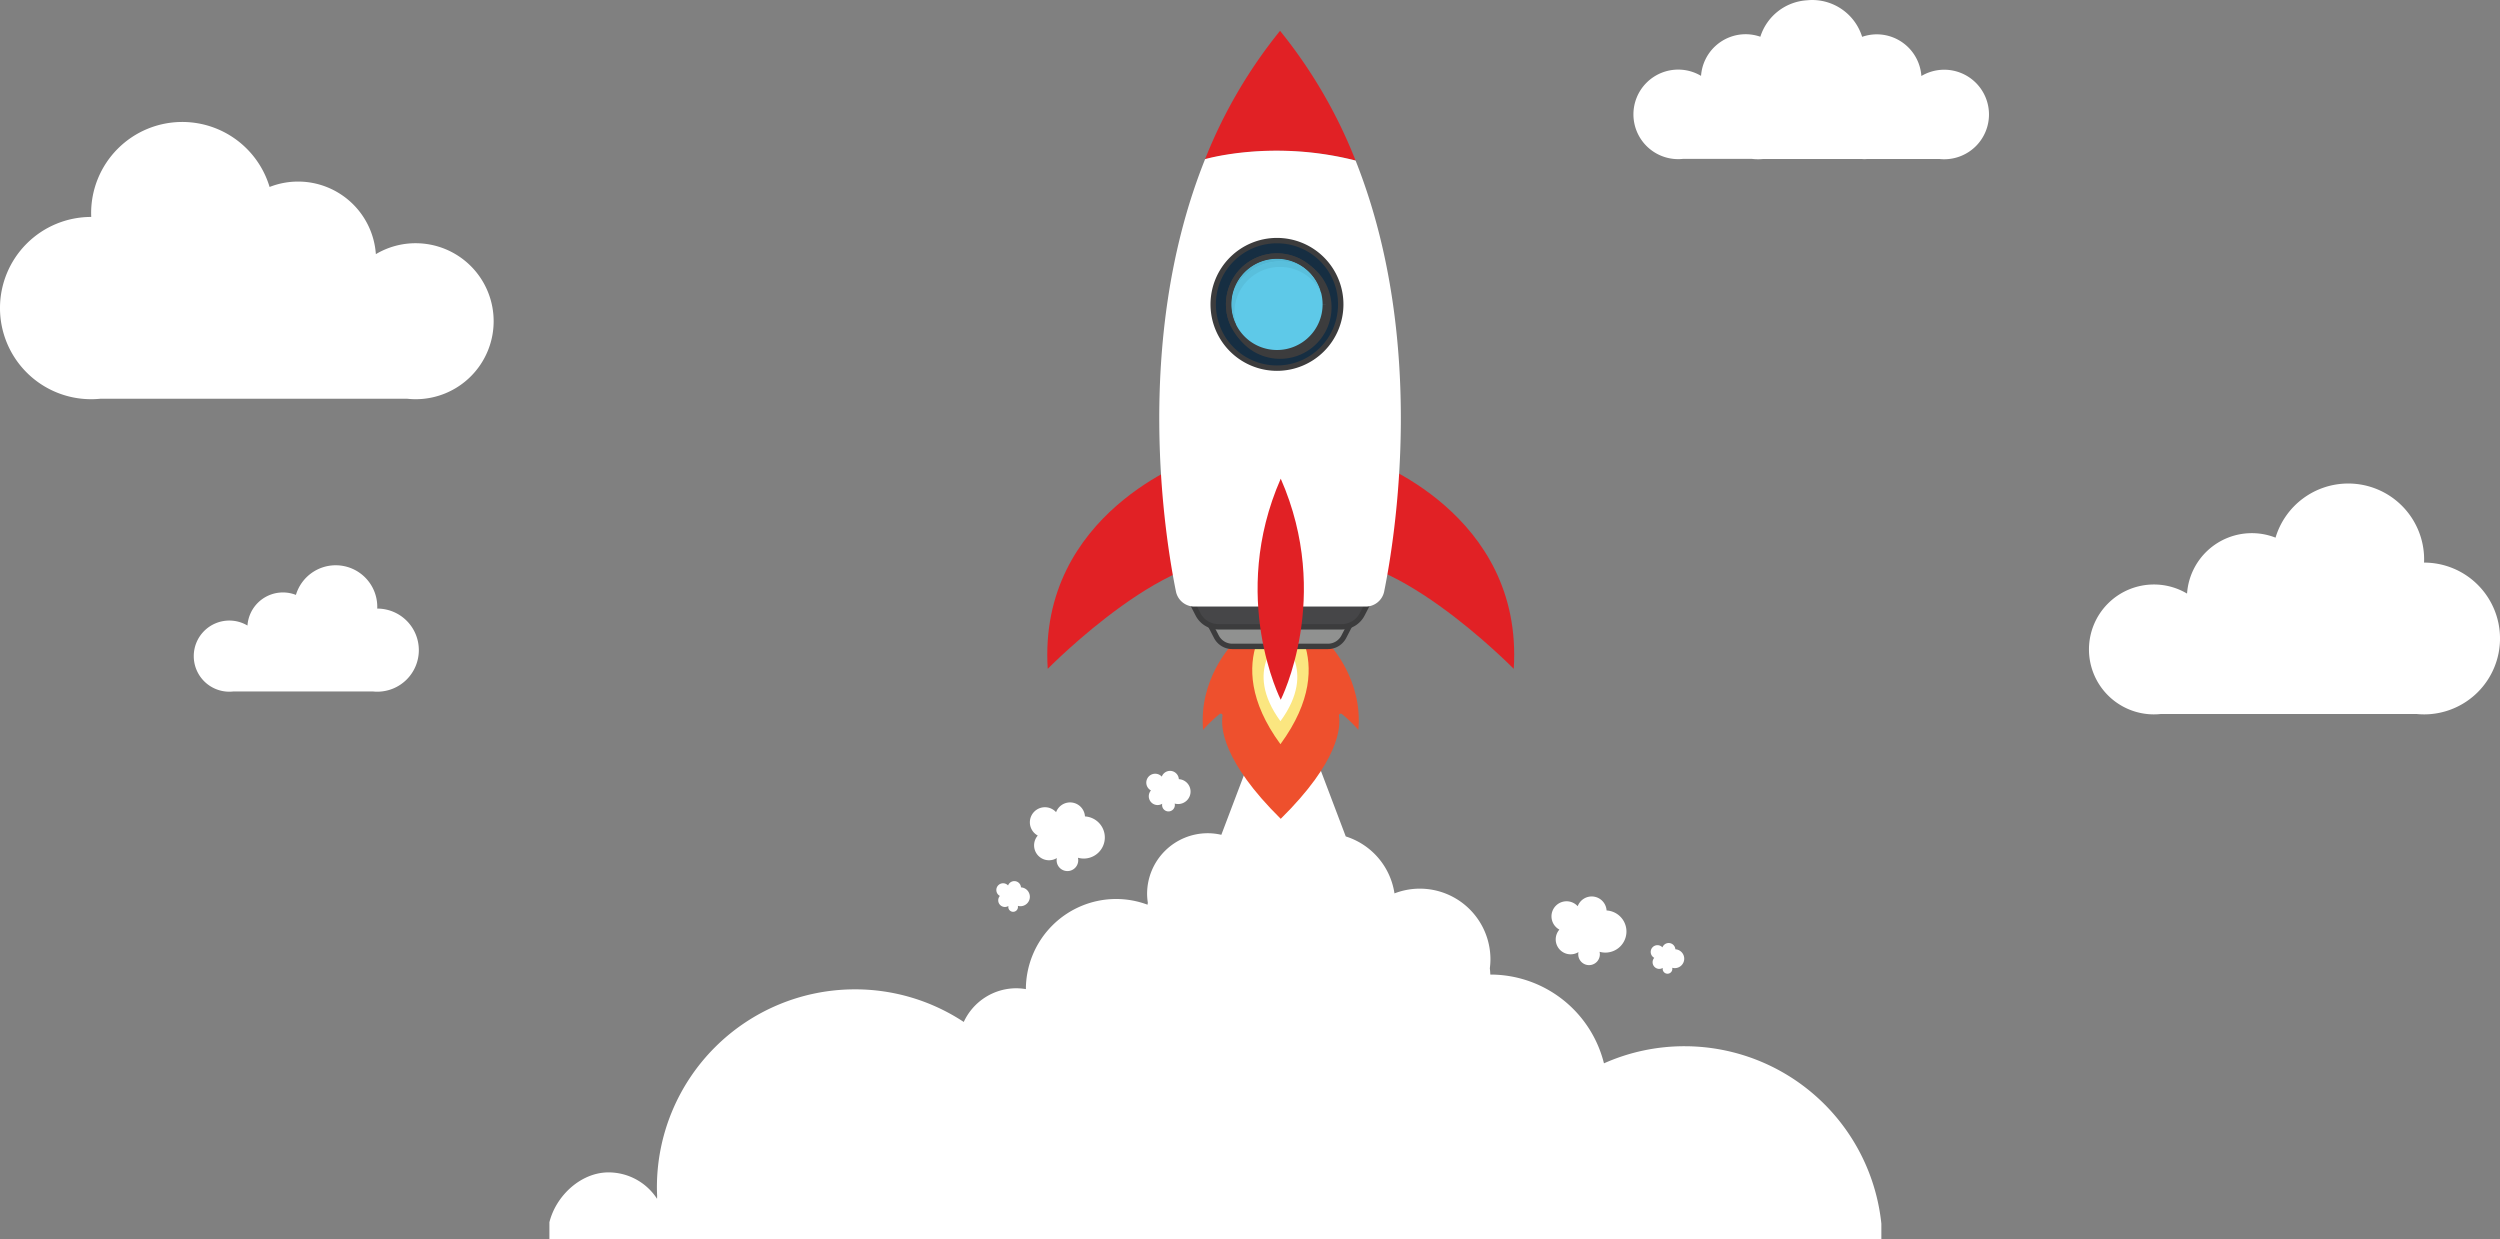 <svg xmlns="http://www.w3.org/2000/svg" xmlns:xlink="http://www.w3.org/1999/xlink" width="1233.148" height="611.361" viewBox="0 0 1233.148 611.361"><rect x="0" y="0" width="1233.148" height="611.361" fill="#808080" stroke="none"/><defs><clipPath id="a"><rect width="657" height="244" transform="translate(682.508 377.553)" fill="none"/></clipPath><clipPath id="b"><path d="M562.3-472.571H513.383s-16.041,16.807-13.833,41.54a68.106,68.106,0,0,1,8.139-7.8.907.907,0,0,1,1.433.876c-.867,5.587-.123,22.345,28.72,50.819,28.844-28.473,29.585-45.232,28.72-50.819a.907.907,0,0,1,1.433-.876,68.165,68.165,0,0,1,8.14,7.8c2.207-24.733-13.833-41.54-13.833-41.54Z"/></clipPath><linearGradient id="c" x1="-6.485" y1="5.531" x2="-6.483" y2="5.531" gradientUnits="objectBoundingBox"><stop offset="0" stop-color="#f5b655"/><stop offset="0.006" stop-color="#f5b655"/><stop offset="1" stop-color="#ee502d"/></linearGradient></defs><g transform="translate(-321 -1420.639)"><g transform="translate(-90.508 1410.447)" clip-path="url(#a)"><path d="M386.7-175.539l-389.217.346v334.4H1478.138V-172.513H1042.681a97.658,97.658,0,0,0-97.575-93.846,97.286,97.286,0,0,0-39.709,8.441,57.739,57.739,0,0,0-55.993-43.79l-.065,0c-.037-1.044-.11-2.078-.238-3.1a33.976,33.976,0,0,0,.3-4.42,34.857,34.857,0,0,0-34.856-34.858,34.719,34.719,0,0,0-12.481,2.341,34.864,34.864,0,0,0-24.032-28.1L761-414.8H733.394l-16.732,44.155a29.8,29.8,0,0,0-6.693-.779A29.923,29.923,0,0,0,680.045-341.5a29,29,0,0,0,.365,4.356c-.05.324-.111.645-.149.972a44.315,44.315,0,0,0-15.448-2.812,44.56,44.56,0,0,0-44.558,44.455,28.757,28.757,0,0,0-4.709-.418,28.572,28.572,0,0,0-25.937,16.614,97.192,97.192,0,0,0-53.682-16.086,97.674,97.674,0,0,0-97.673,97.671c0,1.431.05,2.851.116,4.264-.022.464-.02.934-.037,1.4a28.532,28.532,0,0,0-23.961-13.045c-15.789,0-29.99,15.564-29.99,31.355" transform="translate(297.28 792.613)" fill="#fff"/></g><g transform="translate(414.896 2211.664)"><path d="M698.565-341.927a7.354,7.354,0,0,0-7.341-6.909,7.361,7.361,0,0,0-6.905,4.813,7.41,7.41,0,0,0-5.5-2.437,7.433,7.433,0,0,0-7.432,7.433,7.432,7.432,0,0,0,3.9,6.539,7.321,7.321,0,0,0-1.811,4.831,7.354,7.354,0,0,0,7.356,7.356,7.309,7.309,0,0,0,3.833-1.077l.031.019a5.319,5.319,0,0,0-.107,1.059,5.331,5.331,0,0,0,5.331,5.331,5.33,5.33,0,0,0,5.329-5.331,5.278,5.278,0,0,0-.155-1.248,10.406,10.406,0,0,0,2.871.4,10.4,10.4,0,0,0,10.4-10.4,10.4,10.4,0,0,0-9.792-10.381" fill="#fff"/><path d="M441.274-388.316a7.355,7.355,0,0,0-7.341-6.909,7.359,7.359,0,0,0-6.905,4.813,7.416,7.416,0,0,0-5.5-2.439,7.432,7.432,0,0,0-7.432,7.435,7.43,7.43,0,0,0,3.895,6.537,7.329,7.329,0,0,0-1.811,4.832,7.355,7.355,0,0,0,7.356,7.355,7.325,7.325,0,0,0,3.835-1.076l.029.017a5.319,5.319,0,0,0-.107,1.059,5.332,5.332,0,0,0,5.329,5.332,5.332,5.332,0,0,0,5.331-5.332,5.348,5.348,0,0,0-.153-1.248,10.4,10.4,0,0,0,2.869.405,10.4,10.4,0,0,0,10.4-10.4,10.4,10.4,0,0,0-9.791-10.38" fill="#fff"/><path d="M732.488-322.781a3.289,3.289,0,0,0-3.283-3.089,3.29,3.29,0,0,0-3.087,2.152,3.316,3.316,0,0,0-2.463-1.089,3.323,3.323,0,0,0-3.323,3.324,3.32,3.32,0,0,0,1.743,2.923,3.278,3.278,0,0,0-.811,2.16,3.289,3.289,0,0,0,3.289,3.289,3.275,3.275,0,0,0,1.715-.481l.013.008a2.31,2.31,0,0,0-.047.473,2.384,2.384,0,0,0,2.383,2.384A2.384,2.384,0,0,0,731-313.111a2.32,2.32,0,0,0-.069-.557,4.688,4.688,0,0,0,1.284.18,4.65,4.65,0,0,0,4.649-4.649,4.65,4.65,0,0,0-4.377-4.643" fill="#fff"/><path d="M487.576-406.7a4.344,4.344,0,0,0-4.335-4.081,4.348,4.348,0,0,0-4.079,2.844,4.373,4.373,0,0,0-3.249-1.44,4.388,4.388,0,0,0-4.389,4.389,4.383,4.383,0,0,0,2.3,3.86,4.337,4.337,0,0,0-1.071,2.855,4.345,4.345,0,0,0,4.345,4.344,4.318,4.318,0,0,0,2.264-.637l.017.011a3.13,3.13,0,0,0-.063.627,3.148,3.148,0,0,0,3.148,3.147,3.147,3.147,0,0,0,3.147-3.147,3.131,3.131,0,0,0-.089-.737,6.166,6.166,0,0,0,1.695.239,6.142,6.142,0,0,0,6.141-6.143,6.14,6.14,0,0,0-5.783-6.129" fill="#fff"/><path d="M409.712-353.318a3.289,3.289,0,0,0-3.283-3.089,3.29,3.29,0,0,0-3.088,2.153,3.313,3.313,0,0,0-2.46-1.091,3.323,3.323,0,0,0-3.324,3.323A3.323,3.323,0,0,0,399.3-349.1a3.27,3.27,0,0,0-.811,2.16,3.29,3.29,0,0,0,3.289,3.289,3.276,3.276,0,0,0,1.715-.483l.013.008a2.32,2.32,0,0,0-.048.475,2.384,2.384,0,0,0,2.384,2.383,2.383,2.383,0,0,0,2.383-2.383,2.4,2.4,0,0,0-.068-.559,4.623,4.623,0,0,0,1.283.18,4.65,4.65,0,0,0,4.651-4.651,4.651,4.651,0,0,0-4.379-4.641" fill="#fff"/><path d="M111.132-671.052A38.281,38.281,0,0,0,91.5-665.664a38.464,38.464,0,0,0-38.367-35.8A38.352,38.352,0,0,0,39.083-698.8a44.967,44.967,0,0,0-43.07-32.064,44.954,44.954,0,0,0-44.954,44.955c0,.636.021,1.265.047,1.893h-.047A44.955,44.955,0,0,0-93.9-639.068a44.955,44.955,0,0,0,44.955,44.955,45.413,45.413,0,0,0,4.591-.232H106.939a38.532,38.532,0,0,0,4.193.232A38.469,38.469,0,0,0,149.6-632.582a38.469,38.469,0,0,0-38.469-38.469" fill="#fff"/><path d="M968.538-502.717a31.878,31.878,0,0,1,16.348,4.487,32.025,32.025,0,0,1,31.945-29.808,31.935,31.935,0,0,1,11.7,2.213,37.445,37.445,0,0,1,35.863-26.7,37.431,37.431,0,0,1,37.431,37.432c0,.528-.019,1.053-.04,1.576h.04a37.432,37.432,0,0,1,37.431,37.432,37.432,37.432,0,0,1-37.431,37.432,37.7,37.7,0,0,1-3.823-.195H972.03a32.147,32.147,0,0,1-3.492.195,32.032,32.032,0,0,1-32.031-32.032,32.032,32.032,0,0,1,32.031-32.032" fill="#fff"/><path d="M19.218-484.927a17.471,17.471,0,0,1,8.951,2.456,17.536,17.536,0,0,1,17.492-16.321,17.47,17.47,0,0,1,6.405,1.212A20.5,20.5,0,0,1,71.7-512.2,20.5,20.5,0,0,1,92.2-491.7c0,.288-.01.576-.022.863H92.2a20.5,20.5,0,0,1,20.5,20.495,20.5,20.5,0,0,1-20.5,20.5,20.882,20.882,0,0,1-2.093-.105H21.13a17.748,17.748,0,0,1-1.912.105A17.538,17.538,0,0,1,1.679-467.388a17.538,17.538,0,0,1,17.539-17.539" fill="#fff"/><path d="M865.113-756.63a21.982,21.982,0,0,0-11.269,3.092,22.079,22.079,0,0,0-22.024-20.549,21.958,21.958,0,0,0-7.2,1.231,25.814,25.814,0,0,0-24.653-18.168c-.872,0-1.728.057-2.576.141a25.8,25.8,0,0,0-22.979,17.98,21.984,21.984,0,0,0-7.232-1.241A22.078,22.078,0,0,0,745.161-753.6a21.974,21.974,0,0,0-11.269-3.093,22.082,22.082,0,0,0-22.083,22.081,22.083,22.083,0,0,0,22.083,22.083,22.4,22.4,0,0,0,2.407-.133h33.915a25.87,25.87,0,0,0,3.017.191q1.334,0,2.635-.132h48.424c.495.028.984.075,1.485.075s.989-.047,1.484-.075H862.7a22.462,22.462,0,0,0,2.408.132,22.081,22.081,0,0,0,22.081-22.081,22.081,22.081,0,0,0-22.081-22.081" fill="#fff"/><g clip-path="url(#b)"><path d="M562.3-472.571H513.383s-16.041,16.807-13.833,41.54a68.106,68.106,0,0,1,8.139-7.8.907.907,0,0,1,1.433.876c-.867,5.587-.123,22.345,28.72,50.819,28.844-28.473,29.585-45.232,28.72-50.819a.907.907,0,0,1,1.433-.876,68.165,68.165,0,0,1,8.14,7.8c2.207-24.733-13.833-41.54-13.833-41.54" fill="url(#c)"/></g><path d="M537.7-491.637v.015s-31.324,24.863,0,67.684v-.015c31.325-42.823,0-67.684,0-67.684" fill="#fbe680"/><path d="M537.7-475.744v.008s-18.72,14.859,0,40.451v-.009c18.72-25.592,0-40.449,0-40.449" fill="#fff"/><path d="M502.553-483.8l3.556,6.863a8.808,8.808,0,0,0,7.821,4.755h47.192a8.81,8.81,0,0,0,7.821-4.755L572.5-483.8H502.553" fill="#909190"/><path d="M502.553-483.8l-1.184.613,3.556,6.863a10.142,10.142,0,0,0,9.005,5.475h47.192a10.143,10.143,0,0,0,9.005-5.475l4.564-8.809H500.36l1.009,1.947,1.184-.613v1.333h67.753l-2.547,4.916a7.477,7.477,0,0,1-6.637,4.035H513.931a7.478,7.478,0,0,1-6.639-4.035l-3.556-6.863-1.183.613v0" fill="#3c3c3d"/><path d="M492.473-496.807l4.581,8.836a11.345,11.345,0,0,0,10.076,6.127h60.791A11.345,11.345,0,0,0,578-487.971l4.583-8.836H492.474" fill="#464648"/><path d="M492.473-496.807l-1.183.613,4.58,8.837a12.68,12.68,0,0,0,11.26,6.845h60.791a12.681,12.681,0,0,0,11.26-6.845l5.591-10.784h-94.49l1.009,1.947,1.183-.613v1.333h87.913l-3.573,6.889a10.011,10.011,0,0,1-8.892,5.407H507.131a10.013,10.013,0,0,1-8.892-5.407l-4.581-8.837-1.184.615v0" fill="#3c3c3d"/><path d="M580.975-564.511s76.677,26.337,71.8,103.394c0,0-64.556-65.77-99.694-51.7l27.895-51.7" fill="#e12125"/><path d="M494.708-564.511s-76.677,26.337-71.8,103.394c0,0,64.557-65.77,99.694-51.7l-27.895-51.7" fill="#e12125"/><path d="M574.761-711.828a242.417,242.417,0,0,0-37.248-63.981l-.012.088-.012-.088a242.129,242.129,0,0,0-36.968,63.292,157.7,157.7,0,0,1,74.24.689" fill="#e12125"/><path d="M575.779-709.212l.009,0-1.027-2.619c-41.017-10.527-74.24-.689-74.24-.689l-1.3,3.308h.007c-33.9,87.771-18.529,183.048-13.079,209.946a9.294,9.294,0,0,0,9.119,7.436h84.472a9.3,9.3,0,0,0,9.119-7.436c5.449-26.9,20.821-122.178-13.077-209.947" fill="#fff"/><path d="M567.431-640.89A31.45,31.45,0,0,1,535.98-609.44a31.451,31.451,0,0,1-31.451-31.451,31.451,31.451,0,0,1,31.451-31.451,31.45,31.45,0,0,1,31.451,31.451" fill="#162e42"/><path d="M567.431-640.89H566.1a30.009,30.009,0,0,1-8.821,21.3,30.018,30.018,0,0,1-21.3,8.821,30.022,30.022,0,0,1-21.3-8.821,30.02,30.02,0,0,1-8.821-21.3,30.02,30.02,0,0,1,8.821-21.3,30.012,30.012,0,0,1,21.3-8.821,30.007,30.007,0,0,1,21.3,8.821,30.015,30.015,0,0,1,8.821,21.3h2.667a32.783,32.783,0,0,0-32.784-32.784A32.784,32.784,0,0,0,503.2-640.89a32.785,32.785,0,0,0,32.784,32.784,32.784,32.784,0,0,0,32.784-32.784h-1.333" fill="#3c3c3d"/><path d="M561.568-639.426A24.066,24.066,0,0,1,537.5-615.361a24.066,24.066,0,0,1-24.065-24.065A24.065,24.065,0,0,1,537.5-663.492a24.065,24.065,0,0,1,24.065,24.065" fill="#767779"/><path d="M561.568-639.426h-1.333a22.655,22.655,0,0,1-6.659,16.073,22.655,22.655,0,0,1-16.073,6.659,22.655,22.655,0,0,1-16.075-6.659,22.648,22.648,0,0,1-6.657-16.073,22.654,22.654,0,0,1,6.657-16.075,22.654,22.654,0,0,1,16.075-6.657,22.648,22.648,0,0,1,16.073,6.657,22.66,22.66,0,0,1,6.659,16.075H562.9a25.4,25.4,0,0,0-25.4-25.4,25.4,25.4,0,0,0-25.4,25.4,25.4,25.4,0,0,0,25.4,25.4,25.4,25.4,0,0,0,25.4-25.4h-1.333" fill="#3c3c3d"/><path d="M559.819-640.89a23.838,23.838,0,0,1-23.839,23.837,23.837,23.837,0,0,1-23.837-23.837,23.837,23.837,0,0,1,23.837-23.839,23.838,23.838,0,0,1,23.839,23.839" fill="#5ec9e8"/><path d="M559.819-640.89h-1.333a22.422,22.422,0,0,1-6.592,15.913,22.424,22.424,0,0,1-15.913,6.591,22.426,22.426,0,0,1-15.913-6.591,22.431,22.431,0,0,1-6.591-15.913,22.429,22.429,0,0,1,6.591-15.913A22.432,22.432,0,0,1,535.98-663.4a22.43,22.43,0,0,1,15.913,6.592,22.425,22.425,0,0,1,6.592,15.913h2.667a25.172,25.172,0,0,0-25.172-25.172,25.173,25.173,0,0,0-25.171,25.172A25.171,25.171,0,0,0,535.98-615.72a25.17,25.17,0,0,0,25.172-25.171h-1.333" fill="#3c3c3d"/><path d="M514.083-646.1a22.47,22.47,0,0,1,5.984-10.7A22.432,22.432,0,0,1,535.98-663.4h.147c.457,0,.912.02,1.364.051h.033l.028,0,.045,0h.012a22.3,22.3,0,0,1,11.339,4.064A24.967,24.967,0,0,0,537.5-662.03v1.333h0v-1.333a25.176,25.176,0,0,0-23.42,15.928" fill="#54b8d5"/><path d="M537.609-663.337h0m-.057,0-.028,0,.028,0m-.061,0c-.452-.031-.907-.047-1.364-.051.457,0,.912.02,1.364.051m-1.365-.051h0m-.073,0h0" fill="#373737"/><path d="M510.812-640.521v0m0-.064v0m0-.067c0-.024,0-.049,0-.073,0,.024,0,.049,0,.073m0-.077v0m0-.08v-.081h0v.081m25.311-25.253h0m-.069,0h0" fill="#182f42"/><path d="M515.825-630.866a22.4,22.4,0,0,1-2.349-10.024,22.429,22.429,0,0,1,6.591-15.913A22.432,22.432,0,0,1,535.98-663.4h0a22.432,22.432,0,0,0-15.913,6.592,22.47,22.47,0,0,0-5.984,10.7A25.176,25.176,0,0,1,537.5-662.03v2.667a22.424,22.424,0,0,0-15.913,6.591A22.427,22.427,0,0,0,515-636.86a22.474,22.474,0,0,0,.832,5.991l0,0m41.913-15.788A22.482,22.482,0,0,0,537.5-659.364v-2.667a24.966,24.966,0,0,1,11.445,2.757,22.3,22.3,0,0,0-11.339-4.064,22.421,22.421,0,0,1,14.284,6.533,22.481,22.481,0,0,1,5.848,10.148h0" fill="#59bfdc"/><path d="M513.344-629.932a25.068,25.068,0,0,1-2.532-10.589v0c0-.02,0-.041,0-.061v-.067c0-.024,0-.049,0-.073v-.084h0v-.081a25.173,25.173,0,0,1,25.171-25.172h.14a25.165,25.165,0,0,1,24.1,18.471l-2.483.936a22.481,22.481,0,0,0-5.848-10.148,22.421,22.421,0,0,0-14.284-6.533H537.6l-.045,0-.028,0h-.033c-.452-.031-.907-.047-1.364-.051h-.147a22.432,22.432,0,0,0-15.913,6.592,22.429,22.429,0,0,0-6.591,15.913,22.4,22.4,0,0,0,2.349,10.024l-2.481.935" fill="#3c3c3d"/><path d="M537.6-663.338l-.045,0,.045,0m-.073-.005h0m-1.4-.052h0m-.071,0h0" fill="#59bfdc"/><path d="M537.841-554.912c-25.695,58.485,0,109.046,0,109.046s25.695-50.561,0-109.046" fill="#e12125"/></g></g></svg>